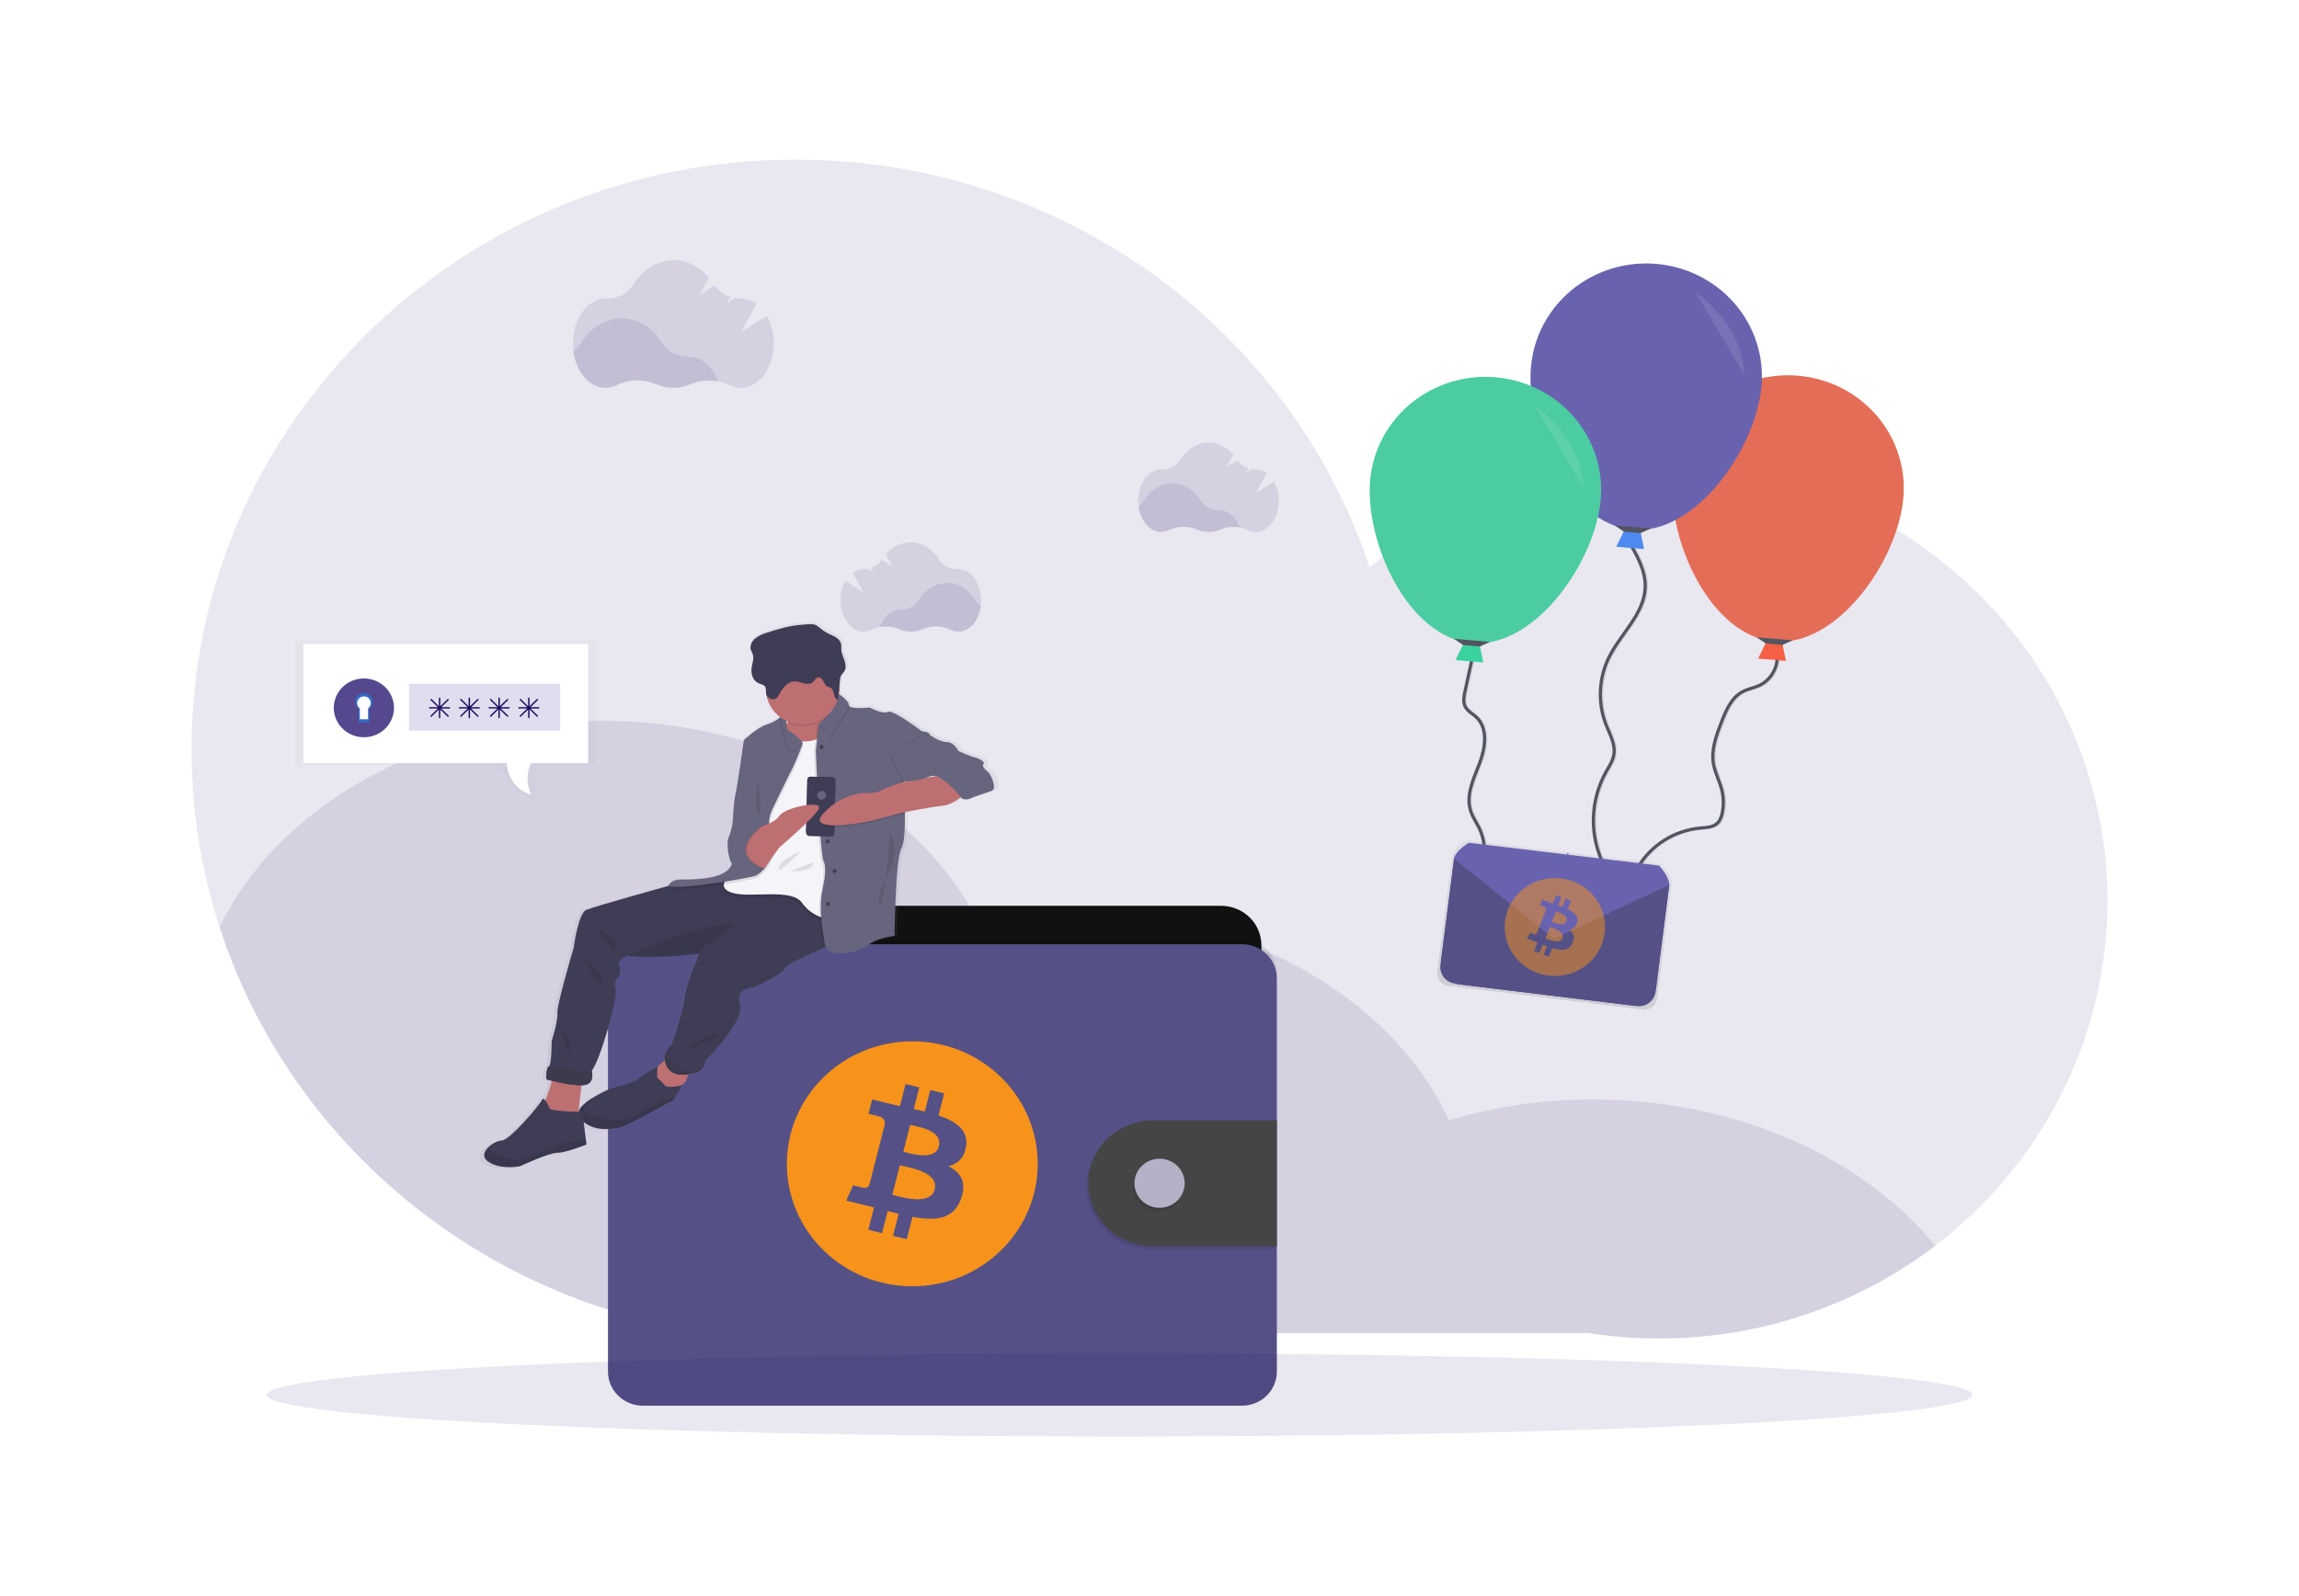 <svg width="1440" height="1000" viewBox="0 0 1440 1000" fill="none" xmlns="http://www.w3.org/2000/svg">
<rect width="1440" height="1000" fill="white"/>
<path opacity="0.1" d="M1320 564.552C1319.98 604.222 1311.14 643.415 1294.1 679.426C1277.06 715.437 1252.23 747.408 1221.31 773.134C1190.4 798.861 1154.13 817.729 1115.03 828.438C1075.92 839.146 1034.9 841.44 994.794 835.161H549.956C532.774 837.464 515.452 838.619 498.11 838.619C329.112 838.619 185.986 730.322 137.575 580.91C125.891 544.811 119.963 507.17 120 469.309C120 265.34 289.291 100 498.11 100C666.29 100 808.798 207.223 857.91 355.56C908.569 313.46 972.94 290.386 1039.46 290.486C1194.38 290.486 1320 413.187 1320 564.552Z" fill="#1E0E62"/>
<path opacity="0.1" d="M1212.21 780.481C1181.77 803.701 1146.74 820.54 1109.34 829.948C1071.93 839.357 1032.94 841.131 994.794 835.161H549.955C532.774 837.464 515.452 838.619 498.109 838.619C329.112 838.619 185.986 730.322 137.575 580.91C173.783 505.32 266.834 451.529 375.931 451.529C482.241 451.529 573.312 502.619 611.395 575.182C630.123 571.855 649.119 570.188 668.154 570.199C778.339 570.199 872.155 625.084 907.578 701.872C936.92 693.185 967.422 688.803 998.083 688.87C1087.95 688.87 1166.93 725.371 1212.21 780.481Z" fill="#1E0E62"/>
<path opacity="0.1" d="M449.772 238.875C443.857 237.779 437.741 238.43 432.207 240.747C428.885 242.185 425.289 242.924 421.654 242.916C418.02 242.907 414.428 242.15 411.113 240.696C407.19 239.017 402.941 238.189 398.659 238.271C394.377 238.352 390.163 239.34 386.31 241.166C384.11 242.307 381.658 242.908 379.167 242.916C369.112 242.916 360.743 233.023 359.005 219.969C361.012 218.533 362.719 216.734 364.032 214.67C369.929 205.391 379.062 199.437 389.316 199.437C399.57 199.437 408.588 205.32 414.454 214.506C416.214 217.277 418.676 219.558 421.603 221.128C424.529 222.698 427.821 223.504 431.16 223.468H431.422C439.413 223.468 446.347 229.729 449.772 238.875Z" fill="#1E0E62"/>
<path opacity="0.1" d="M480.356 197.903L464.1 207.979L473.967 190.445C471.168 188.269 467.708 187.063 464.132 187.018H463.87C462.741 187.037 461.612 186.959 460.497 186.782L455.009 190.189L457.376 185.995C453.47 184.663 450.096 182.156 447.74 178.834L437.874 184.972L444.106 173.913C438.334 167.151 430.563 162.997 422.016 162.997C411.762 162.997 402.629 168.962 396.732 178.24C394.988 181.026 392.517 183.309 389.572 184.855C386.628 186.401 383.315 187.155 379.974 187.038H379.419C368.096 187.038 358.921 199.58 358.921 215.038C358.921 230.496 368.075 243.028 379.439 243.028C381.929 243.02 384.38 242.423 386.583 241.289C390.434 239.458 394.647 238.467 398.93 238.384C403.212 238.301 407.462 239.128 411.385 240.808C414.7 242.263 418.292 243.019 421.927 243.028C425.561 243.037 429.157 242.298 432.48 240.859C436.373 239.211 440.584 238.4 444.827 238.479C449.07 238.559 453.246 239.527 457.072 241.32C459.251 242.433 461.672 243.019 464.132 243.028C475.454 243.028 484.629 230.496 484.629 215.028C484.699 209.06 483.229 203.17 480.356 197.903Z" fill="#1E0E62"/>
<path opacity="0.1" d="M776.559 330.414C772.418 329.652 768.138 330.108 764.263 331.724C761.94 332.738 759.423 333.263 756.879 333.263C754.334 333.263 751.817 332.738 749.494 331.724C746.748 330.549 743.773 329.97 740.775 330.026C737.777 330.083 734.827 330.774 732.129 332.051C730.589 332.849 728.875 333.27 727.133 333.279C720.094 333.279 714.239 326.353 713.024 317.207C714.43 316.205 715.625 314.948 716.543 313.504C720.67 307.008 727.017 302.844 734.234 302.844C741.45 302.844 747.735 306.936 751.861 313.391C753.096 315.328 754.819 316.922 756.866 318.02C758.913 319.119 761.215 319.684 763.55 319.662H763.739C769.29 319.632 774.14 324.02 776.559 330.414Z" fill="#1E0E62"/>
<path opacity="0.1" d="M797.947 301.739L786.572 308.788L793.474 296.512C791.521 294.981 789.098 294.135 786.593 294.108H786.415C785.626 294.125 784.837 294.071 784.058 293.944L780.193 296.327L781.848 293.391C779.117 292.458 776.757 290.708 775.103 288.389L768.18 292.675L772.537 284.931C768.505 280.205 763.11 277.299 757.077 277.299C749.903 277.299 743.461 281.463 739.377 287.959C738.152 289.897 736.425 291.486 734.371 292.563C732.317 293.641 730.008 294.17 727.677 294.097H727.331C719.413 294.097 712.982 302.875 712.982 313.698C712.982 324.522 719.413 333.299 727.331 333.299C729.075 333.296 730.79 332.874 732.328 332.072C735.026 330.794 737.976 330.103 740.974 330.047C743.972 329.99 746.947 330.569 749.693 331.744C752.03 332.763 754.56 333.293 757.119 333.299C759.645 333.296 762.143 332.777 764.451 331.775C767.176 330.622 770.123 330.055 773.092 330.112C776.061 330.168 778.983 330.847 781.66 332.102C783.185 332.883 784.881 333.294 786.604 333.299C794.532 333.299 800.953 324.522 800.953 313.698C800.991 309.529 799.958 305.417 797.947 301.739Z" fill="#1E0E62"/>
<path opacity="0.1" d="M550.972 392.818C555.113 392.056 559.392 392.512 563.268 394.128C565.589 395.143 568.104 395.668 570.647 395.668C573.19 395.668 575.705 395.143 578.026 394.128C580.767 392.954 583.735 392.374 586.727 392.427C589.72 392.48 592.665 393.165 595.36 394.435C596.9 395.231 598.614 395.653 600.356 395.662C607.395 395.662 613.26 388.737 614.475 379.591C613.067 378.591 611.871 377.334 610.956 375.887C606.829 369.391 600.429 365.228 593.255 365.228C586.08 365.228 579.764 369.32 575.638 375.775C574.401 377.711 572.676 379.304 570.627 380.401C568.578 381.497 566.274 382.06 563.938 382.036H563.76C558.188 382.036 553.328 386.425 550.972 392.818Z" fill="#1E0E62"/>
<path opacity="0.1" d="M529.521 364.143L540.895 371.192L533.983 358.916C535.937 357.386 538.36 356.54 540.864 356.512H541.052C541.841 356.529 542.631 356.475 543.409 356.348L547.263 358.731L545.609 355.795C548.343 354.863 550.707 353.113 552.364 350.793L559.267 355.069L554.909 347.376C558.952 342.65 564.388 339.744 570.379 339.744C577.554 339.744 583.996 343.908 588.08 350.404C589.304 352.343 591.031 353.932 593.085 355.01C595.14 356.087 597.449 356.616 599.78 356.542H600.157C608.086 356.542 614.506 365.32 614.506 376.143C614.506 386.967 608.086 395.744 600.157 395.744C598.414 395.738 596.699 395.317 595.161 394.517C592.463 393.239 589.513 392.548 586.515 392.492C583.517 392.435 580.542 393.014 577.795 394.189C575.462 395.208 572.935 395.738 570.379 395.744C567.853 395.743 565.355 395.224 563.048 394.22C560.321 393.067 557.372 392.5 554.402 392.556C551.431 392.613 548.507 393.292 545.829 394.547C544.303 395.329 542.607 395.74 540.885 395.744C532.967 395.744 526.536 386.967 526.536 376.143C526.484 371.962 527.51 367.835 529.521 364.143Z" fill="#1E0E62"/>
<path d="M1113.59 408.066C1115.44 416.497 1110.69 425.87 1102.72 429.544C1099.38 431.079 1095.64 431.684 1092.37 433.379C1085.3 437.063 1081.92 445.003 1079.08 452.326C1075.81 460.75 1072.49 469.662 1073.99 478.545C1074.98 484.206 1077.83 489.387 1079.23 494.968C1080.4 499.639 1080.52 504.503 1079.57 509.226C1079.07 511.733 1078.19 514.307 1076.25 516.019C1073.45 518.495 1069.31 518.552 1065.55 518.885C1057.59 519.668 1049.93 522.285 1043.2 526.519C1036.47 530.754 1030.86 536.488 1026.84 543.248" stroke="url(#paint0_linear)" stroke-width="2" stroke-miterlimit="10"/>
<path d="M1112.79 407.999C1114.65 416.43 1109.89 425.803 1101.92 429.476C1098.59 431.012 1094.84 431.616 1091.58 433.311C1084.5 436.996 1081.13 444.936 1078.29 452.258C1075.02 460.682 1071.69 469.595 1073.2 478.477C1074.19 484.138 1077.04 489.319 1078.44 494.9C1079.61 499.572 1079.72 504.436 1078.78 509.159C1078.28 511.665 1077.39 514.239 1075.46 515.951C1072.66 518.427 1068.52 518.484 1064.76 518.817C1056.8 519.6 1049.14 522.217 1042.41 526.452C1035.68 530.686 1030.07 536.421 1026.05 543.18" stroke="#535461" stroke-width="2" stroke-miterlimit="10"/>
<path d="M1020.28 338.285C1025.88 347.502 1031.67 357.463 1031.26 368.183C1030.63 384.681 1016.01 396.969 1008.59 411.816C1005.39 418.36 1003.56 425.469 1003.24 432.716C1002.91 439.963 1004.08 447.201 1006.68 453.996C1009.1 460.169 1012.73 466.397 1011.63 472.91C1010.96 476.886 1008.59 480.344 1006.61 483.884C1001.73 492.754 999.068 502.624 998.831 512.69C998.593 522.756 1000.79 532.735 1005.24 541.818" stroke="url(#paint1_linear)" stroke-width="2" stroke-miterlimit="10"/>
<path d="M1019.49 338.217C1025.09 347.434 1030.88 357.396 1030.47 368.116C1029.84 384.613 1015.22 396.901 1007.8 411.749C1004.59 418.292 1002.77 425.4 1002.44 432.647C1002.11 439.895 1003.28 447.132 1005.88 453.928C1008.31 460.1 1011.93 466.329 1010.83 472.841C1010.17 476.818 1007.79 480.276 1005.81 483.816C1000.94 492.685 998.271 502.556 998.033 512.622C997.795 522.687 999.989 532.667 1004.44 541.75" stroke="#535461" stroke-width="2" stroke-miterlimit="10"/>
<path d="M923.625 408.859L918.339 433.165C917.641 436.397 916.99 439.932 918.515 442.865C919.98 445.649 923.055 447.179 925.389 449.344C932.955 456.436 931.117 468.659 927.451 478.268C923.786 487.88 918.755 498.11 921.814 507.92C923.074 511.968 925.606 515.525 927.434 519.322C930.481 525.906 931.261 533.272 929.661 540.324" stroke="url(#paint2_linear)" stroke-width="2" stroke-miterlimit="10"/>
<path d="M922.885 408.796L917.601 433.103C916.901 436.334 916.249 439.869 917.774 442.803C919.239 445.586 922.318 447.116 924.649 449.281C932.217 456.374 930.376 468.596 926.711 478.205C923.048 487.818 918.015 498.048 921.074 507.857C922.337 511.906 924.866 515.462 926.694 519.259C929.74 525.843 930.521 533.209 928.921 540.261" stroke="#535461" stroke-width="2" stroke-miterlimit="10"/>
<path d="M1101.23 412.595L1118.62 414.082L1116.5 403.625L1106.06 402.733L1101.23 412.595Z" fill="#F55F44"/>
<path d="M1047.79 299.733C1044.3 338.677 1071.51 398.5 1111.39 401.907C1151.26 405.314 1188.7 350.987 1192.18 312.072C1193.86 293.369 1187.86 274.783 1175.5 260.402C1163.15 246.02 1145.45 237.022 1126.3 235.385C1107.16 233.749 1088.13 239.609 1073.4 251.677C1058.68 263.744 1049.46 281.031 1047.79 299.733Z" fill="#E46D58"/>
<path d="M1106.02 403.16L1116.46 404.052L1122.85 401.176L1100.23 399.243L1106.02 403.16Z" fill="#535461"/>
<path d="M1012.37 342.538L1029.76 344.025L1027.63 333.568L1017.19 332.676L1012.37 342.538Z" fill="#4D8AF0"/>
<path d="M958.928 229.668C955.44 268.613 982.653 328.436 1022.52 331.843C1062.4 335.25 1099.85 280.96 1103.33 242.008C1105.01 223.306 1099.01 204.72 1086.66 190.338C1074.3 175.957 1056.6 166.958 1037.46 165.322C1018.31 163.686 999.279 169.546 984.553 181.613C969.829 193.681 960.616 210.967 958.94 229.669L958.928 229.668Z" fill="#6963AF"/>
<path d="M1017.16 333.102L1027.59 333.994L1033.99 331.111L1011.37 329.178L1017.16 333.102Z" fill="#535461"/>
<path opacity="0.1" d="M1062.13 183.268C1062.13 183.268 1091.13 202.014 1092.56 234.658L1062.13 183.268Z" fill="white"/>
<path d="M911.661 413.575L929.066 415.062L926.929 404.612L916.497 403.72L911.661 413.575Z" fill="#3AD29F"/>
<path d="M858.222 300.712C854.734 339.656 881.948 399.479 921.821 402.886C961.692 406.293 999.131 351.966 1002.62 313.051C1004.29 294.348 998.292 275.762 985.937 261.381C973.583 246.999 955.883 238.001 936.737 236.365C917.589 234.728 898.558 240.588 883.835 252.656C869.111 264.723 859.898 282.01 858.222 300.712Z" fill="#4BCCA1"/>
<path d="M916.46 404.14L926.892 405.031L933.286 402.155L910.674 400.223L916.46 404.14Z" fill="#535461"/>
<path opacity="0.1" d="M961.432 254.313C961.432 254.313 990.431 273.059 991.868 305.702L961.432 254.313Z" fill="white"/>
<path d="M790.073 601.024V592.149C790.071 585.616 787.412 579.352 782.682 574.733C777.952 570.114 771.537 567.519 764.849 567.519H406.025C399.337 567.519 392.922 570.114 388.192 574.733C383.461 579.352 380.803 585.616 380.801 592.149V608.512L790.073 601.024Z" fill="#111111"/>
<path opacity="0.1" d="M799.759 609.734V856.249C799.759 859.048 799.194 861.82 798.097 864.407C797 866.993 795.392 869.343 793.365 871.323C791.337 873.302 788.931 874.872 786.282 875.943C783.634 877.013 780.795 877.564 777.929 877.563H402.638C396.852 877.561 391.303 875.315 387.212 871.318C383.121 867.321 380.823 861.9 380.823 856.249V584.882C391.577 588.784 391.577 588.784 402.638 588.455H777.929C783.711 588.455 789.257 590.696 793.349 594.685C797.442 598.674 799.747 604.087 799.759 609.734Z" fill="black"/>
<path d="M799.759 612.871V859.385C799.757 865.039 797.456 870.461 793.362 874.458C789.269 878.455 783.717 880.7 777.929 880.7H402.638C396.852 880.698 391.303 878.452 387.212 874.455C383.121 870.458 380.823 865.037 380.823 859.385V588.012C391.577 591.907 391.577 591.907 402.638 591.585H777.929C783.712 591.585 789.259 593.826 793.352 597.817C797.445 601.808 799.749 607.222 799.759 612.871Z" fill="#555187"/>
<path opacity="0.1" d="M798.69 704.01V782.844H720.413C709.804 782.705 699.678 778.491 692.226 771.114C684.775 763.737 680.597 753.79 680.597 743.427C680.597 733.064 684.775 723.118 692.226 715.741C699.678 708.364 709.804 704.149 720.413 704.01H798.69Z" fill="black"/>
<path d="M799.758 701.909V780.758H721.481C710.872 780.618 700.746 776.404 693.294 769.027C685.842 761.65 681.664 751.704 681.664 741.341C681.664 730.977 685.842 721.031 693.294 713.654C700.746 706.277 710.872 702.063 721.481 701.923L799.758 701.909Z" fill="#454545"/>
<path opacity="0.1" d="M725.235 758.8C733.925 758.8 740.971 751.919 740.971 743.431C740.971 734.942 733.925 728.061 725.235 728.061C716.544 728.061 709.499 734.942 709.499 743.431C709.499 751.919 716.544 758.8 725.235 758.8Z" fill="black"/>
<path d="M726.303 756.714C734.993 756.714 742.038 749.833 742.038 741.344C742.038 732.856 734.993 725.974 726.303 725.974C717.612 725.974 710.567 732.856 710.567 741.344C710.567 749.833 717.612 756.714 726.303 756.714Z" fill="#B3B1C6"/>
<path d="M649.981 729.156C649.981 771.531 614.811 805.882 571.427 805.882C528.043 805.882 492.872 771.531 492.872 729.156C492.872 686.781 528.043 652.43 571.427 652.43C614.811 652.43 649.981 686.781 649.981 729.156ZM605.13 718.225C606.689 708.013 598.722 702.527 587.851 698.865L591.365 685.025L582.704 682.938L579.265 696.404C577.001 695.852 574.673 695.362 572.355 694.819L575.816 681.259L567.198 679.173L563.664 692.994C561.784 692.576 559.946 692.16 558.164 691.731L546.278 688.832L543.981 697.823C543.981 697.823 550.39 699.252 550.239 699.347C553.732 700.201 554.361 702.475 554.255 704.238L550.23 719.998C550.534 720.073 550.833 720.166 551.126 720.281L550.219 720.061L544.58 742.132C544.329 742.911 543.772 743.56 543.03 743.936C542.29 744.31 541.424 744.383 540.629 744.134C540.715 744.259 534.36 742.611 534.36 742.611L530.088 752.249L541.301 754.983C543.436 755.494 545.434 756.025 547.442 756.525L543.875 770.513L552.482 772.6L556.018 758.758C558.302 759.362 560.591 759.943 562.883 760.499L559.36 774.279L567.977 776.365L571.544 762.398C586.239 765.111 597.302 764.014 601.948 751.039C605.697 740.609 601.767 734.56 594.023 730.627C599.651 729.355 603.902 725.746 605.033 718.267L605.13 718.225ZM585.438 745.199C582.778 755.629 564.752 749.997 558.912 748.588L563.642 730.054C569.461 731.482 588.203 734.298 585.417 745.199H585.438ZM588.108 718.079C585.672 727.592 570.679 722.752 565.81 721.574L570.081 704.77C574.94 705.949 590.617 708.159 588.043 718.079H588.108Z" fill="#F7931A"/>
<path d="M302.884 729.043C310.894 734.288 323.042 731.79 323.042 731.79C323.042 731.79 341.375 723.308 346.804 723.308C352.233 723.308 365.404 718.063 365.404 718.063L364.963 714.531L363.649 703.881C372.008 710.239 381.284 708.048 385.853 707.582C390.759 707.083 416.985 691.856 419.497 690.857C420.455 690.304 421.255 689.523 421.822 688.586C423.51 686.055 424.991 683.397 426.251 680.638C427.902 679.23 429.099 678.094 429.006 677.844C429.369 676.389 429.911 674.982 430.622 673.655C433.438 673.258 436.143 672.308 438.573 670.861C439.408 670.201 440.075 669.362 440.522 668.408C440.97 667.455 441.186 666.414 441.154 665.366C441.154 665.366 466.73 640.158 463.37 629.678C460.01 619.198 471.636 618.948 471.636 618.948C471.636 618.948 489.469 611.465 491.945 606.969C493.479 604.21 506.848 598.146 516.904 593.877L518.148 593.355C522.054 601.723 541.887 595.285 545.793 591.742C549.92 588.007 562.068 586.258 562.068 586.258C562.068 586.258 562.579 537.342 566.462 531.097C568.299 528.145 568.787 518.482 568.694 509.16C568.694 508.819 568.694 508.49 568.694 508.161C574.123 507.128 587.039 504.754 593.037 504.153C596.839 503.778 600.791 501.462 603.837 499.213L604.186 499.656C605.235 500.076 606.368 500.259 607.499 500.19C608.497 500.29 609.502 500.104 610.394 499.656C612.719 498.407 621.24 495.909 624.344 494.66C627.448 493.411 623.821 484.441 621.496 482.681C619.171 480.921 617.625 478.696 618.915 477.696C620.206 476.697 615.811 474.199 613.23 473.699C610.65 473.2 602.896 469.703 602.896 469.703C602.896 469.703 600.059 463.969 595.409 463.969C590.759 463.969 584.551 459.427 584.551 459.427C584.295 457.428 579.389 457.156 579.389 457.156C579.389 457.156 560.789 443.19 557.685 444.927C554.581 446.664 546.06 442.19 546.06 442.19C546.06 442.19 535.597 443.326 533.144 441.452C533.126 440.837 532.906 440.244 532.517 439.76C531.959 438.069 529.262 435.752 526.704 433.822C526.896 432.631 526.993 431.428 526.995 430.223C526.995 429.7 526.995 429.167 526.937 428.656C526.942 428.569 526.942 428.481 526.937 428.394C527.064 427.259 527.181 426.055 527.309 424.886C527.331 423.73 527.638 422.597 528.204 421.582C528.645 420.923 529.285 420.446 529.773 419.776C529.888 419.628 529.993 419.473 530.087 419.311L530.168 419.174C530.238 419.05 530.296 418.925 530.354 418.8C530.378 418.76 530.398 418.719 530.413 418.675C530.563 418.332 530.676 417.974 530.75 417.608C530.75 417.608 530.75 417.608 530.75 417.517C530.75 417.426 530.808 417.187 530.819 417.017V416.949C530.927 415.498 530.729 414.041 530.238 412.668C529.459 410.307 528.25 408.036 528.122 405.572C528.179 404.352 528.136 403.129 527.994 401.915C527.367 399.19 524.507 397.453 521.728 396.318C517.915 394.751 515.986 393.047 512.917 390.72C510.313 388.744 506.011 389.743 502.721 389.948C495.235 390.413 487.829 392.616 480.785 394.898C478.001 395.628 475.393 396.89 473.112 398.611C471.676 399.808 470.69 401.438 470.31 403.244C470.233 403.66 470.202 404.082 470.217 404.504C470.217 404.504 470.217 404.584 470.217 404.618C470.217 404.652 470.217 404.936 470.275 405.095C470.269 405.148 470.269 405.201 470.275 405.254C470.311 405.449 470.357 405.642 470.415 405.833C470.705 406.753 471.263 407.581 471.577 408.501C471.646 408.702 471.704 408.907 471.752 409.114V409.182L471.856 409.784C472.135 412.055 471.275 414.417 470.903 416.733C470.847 417.064 470.808 417.398 470.787 417.732C470.675 419.071 470.793 420.418 471.136 421.718C471.136 421.877 471.24 422.025 471.287 422.183L471.356 422.388C471.356 422.524 471.461 422.649 471.508 422.785C471.551 422.87 471.59 422.957 471.624 423.046C471.624 423.16 471.728 423.274 471.787 423.387C471.845 423.501 471.891 423.58 471.938 423.671C471.984 423.762 472.054 423.875 472.124 423.978L472.31 424.273L472.496 424.545L472.728 424.829C472.798 424.909 472.856 424.999 472.938 425.079L473.205 425.351L473.414 425.567L473.74 425.828L473.961 426.01L474.356 426.271L474.553 426.396C474.762 426.521 474.979 426.631 475.204 426.725C476.692 427.395 478.552 427.622 479.459 428.894C479.662 429.2 479.808 429.538 479.889 429.893V430.37C479.891 431.102 479.934 431.834 480.017 432.562C480.015 432.941 480.035 433.32 480.075 433.697C480.125 433.99 480.211 434.276 480.331 434.549C481.382 439.575 484.143 444.105 488.167 447.402C488.248 447.788 488.329 448.242 488.434 448.753C486.161 450.43 483.62 451.727 480.912 452.591C474.693 454.578 465.951 462.72 465.951 462.72C465.951 462.72 461.591 493.377 460.545 497.158C459.499 500.939 458.72 515.382 458.72 515.382C458.72 515.382 457.685 521.366 456.139 524.364C455.046 526.476 455.244 535.548 458.301 541.055C457.801 542.138 457.161 543.153 456.395 544.075C450.199 551.07 431.598 550.82 425.39 550.82C419.682 550.82 417.915 554.227 417.683 554.738C406.325 557.883 369.555 568.136 365.195 569.998C360.034 572.201 357.185 593.99 357.185 593.99C357.185 593.99 346.339 630.178 346.851 634.947C347.362 639.716 343.235 652.887 343.235 652.887C343.235 652.887 343.235 667.818 341.48 668.84H341.422C339.62 669.59 339.876 676.788 339.876 676.788C339.876 676.788 341.201 677.175 343.282 677.686C342.735 681.342 340.701 686.463 339.097 690.096C338.295 689.097 337.504 688.677 337.039 689.846C335.749 693.014 316.369 715.474 311.464 715.474C309.138 715.474 305.267 717.347 302.721 719.879C299.873 722.741 298.699 726.306 302.884 729.043ZM391.759 598.975C413.719 600.974 437.237 597.454 437.237 597.454C437.237 597.454 435.423 603.71 433.877 606.208C432.331 608.706 427.925 622.933 427.925 625.931C427.925 628.929 420.95 654.624 418.892 655.873C417.868 656.722 417.09 657.818 416.637 659.053C416.096 660.293 415.641 661.568 415.277 662.868C415.297 663.484 415.355 664.098 415.451 664.707C413.905 666.092 412.277 667.546 410.801 668.829C410.801 668.829 401.582 673.916 398.525 676.641C395.467 679.366 380.959 682.75 380.959 682.75C377.359 684.25 373.864 685.979 370.496 687.927C366.021 690.573 361.533 693.923 360.359 697.227C360.871 691.652 361.696 684.941 362.242 680.66C362.533 680.66 362.8 680.66 363.068 680.66C370.31 680.229 369.229 673.473 368.88 671.804C368.857 671.677 368.826 671.552 368.787 671.429C373.961 665.933 385.586 625.011 384.028 620.515C382.47 616.018 385.33 612.033 385.935 612.033C386.539 612.033 387.388 607.037 386.097 604.289C384.807 601.541 391.759 598.975 391.759 598.975ZM569.345 488.835L567.974 489.164C567.974 488.983 567.974 488.881 567.974 488.881C567.974 488.881 568.473 488.96 569.345 488.915V488.835ZM494.281 451.183C494.072 451.433 493.863 451.671 493.642 451.91L493.375 452.182V450.797L494.281 451.183ZM468.404 499.599L468.497 501.007C468.497 501.007 468.357 501.859 468.09 503.278L468.404 499.599ZM587.132 485.656L582.621 486.405C583.261 486.178 583.888 485.917 584.505 485.633C584.955 485.428 585.439 485.301 585.934 485.258C586.508 485.314 587.073 485.432 587.62 485.61C587.453 485.635 587.289 485.677 587.132 485.735V485.656Z" fill="url(#paint3_linear)"/>
<path d="M434.656 665.968C434.656 665.968 429.471 676.459 429.727 677.197C429.982 677.935 418.566 686.86 418.566 686.86L406.139 678.185L407.406 672.247C407.406 672.247 421.357 659.972 422.368 658.553C423.379 657.134 434.656 665.968 434.656 665.968Z" fill="#BE6F72"/>
<path d="M363.788 701.428C372.414 709.603 382.563 707.105 387.376 706.628C392.189 706.151 417.927 691.027 420.403 690.028C421.337 689.466 422.112 688.686 422.658 687.757C424.321 685.254 425.778 682.627 427.018 679.899C426.843 679.899 418.415 682.295 416.288 679.899C416.288 679.899 412.73 675.641 411.975 675.641C411.219 675.641 411.916 668.182 411.916 668.182C411.916 668.182 402.849 673.166 399.803 675.891C396.757 678.616 382.563 681.955 382.563 681.955C379.048 683.448 375.639 685.166 372.356 687.098C365.625 691.129 358.894 696.784 363.788 701.428Z" fill="#3F3D56"/>
<path opacity="0.1" d="M363.788 701.428C372.414 709.603 382.563 707.105 387.376 706.628C392.189 706.151 417.927 691.027 420.403 690.028C421.337 689.466 422.112 688.686 422.658 687.757C419.659 686.008 400.059 698.18 394.572 700.406C389.085 702.631 375.204 701.405 367.345 698.135C363.416 696.534 367.345 691.595 372.356 687.053C365.625 691.129 358.894 696.784 363.788 701.428Z" fill="black"/>
<path d="M364.811 675.664C364.811 675.664 361.196 702.166 362.114 705.641C363.033 709.115 339.445 693.752 339.445 693.752C339.445 693.752 347.699 677.14 345.258 673.314C342.816 669.487 364.811 675.664 364.811 675.664Z" fill="#BE6F72"/>
<path d="M342.236 676.186C342.236 676.186 356.942 680.399 365.056 679.899C372.171 679.468 371.101 672.769 370.729 671.111C370.706 670.984 370.675 670.859 370.636 670.736C375.716 665.286 387.121 624.67 385.598 620.208C384.075 615.746 386.865 611.794 387.469 611.794C388.074 611.794 388.899 606.832 387.632 604.107C386.365 601.382 393.212 598.907 393.212 598.907C414.765 600.894 437.841 597.397 437.841 597.397C437.841 597.397 436.063 603.619 434.54 606.094C433.017 608.569 428.727 622.683 428.727 625.658C428.727 628.633 421.88 654.147 419.857 655.385C418.852 656.227 418.091 657.311 417.648 658.53C417.116 659.759 416.669 661.023 416.311 662.311C417.067 678.911 436.342 672.473 439.132 670.259C439.529 669.937 439.892 669.576 440.213 669.18C441.195 667.929 441.708 666.386 441.666 664.809C441.666 664.809 466.765 639.829 463.475 629.394C460.185 618.959 471.612 618.743 471.612 618.743C471.612 618.743 489.108 611.317 491.538 606.855C493.038 604.118 506.163 598.101 516.044 593.865C522.229 591.22 527.146 589.323 527.146 589.323L523.031 574.914L519.787 563.56L513.684 561.289L494.177 554.113L459.15 549.412L455.942 549.821L421.903 554.113C421.903 554.113 372.159 567.931 367.137 570.123C362.115 572.314 359.278 593.967 359.278 593.967C359.278 593.967 348.63 629.882 349.129 634.606C349.629 639.329 345.537 652.342 345.537 652.342C345.537 652.342 345.537 667.103 343.817 668.159H343.759C341.992 668.976 342.236 676.186 342.236 676.186Z" fill="#3F3D56"/>
<path opacity="0.1" d="M393.212 598.884C414.765 600.871 437.841 597.374 437.841 597.374C439.364 592.696 460.673 579.82 460.673 579.82C443.188 575.607 393.212 598.884 393.212 598.884Z" fill="black"/>
<path d="M416.288 662.289C417.043 678.889 436.318 672.451 439.108 670.237C439.506 669.915 439.868 669.553 440.189 669.158C433.447 671.588 421.508 673.45 417.625 658.53C417.093 659.752 416.647 661.008 416.288 662.289Z" fill="#444053"/>
<path d="M342.236 676.187C342.236 676.187 356.942 680.399 365.056 679.9C372.171 679.468 371.101 672.769 370.729 671.111C363.289 670.884 350.466 670.191 343.817 668.227H343.759C341.992 668.976 342.236 676.187 342.236 676.187Z" fill="#444053"/>
<path opacity="0.1" d="M416.288 662.289C417.043 678.889 436.318 672.451 439.108 670.237C439.506 669.915 439.868 669.553 440.189 669.158C433.447 671.588 421.508 673.45 417.625 658.53C417.093 659.752 416.647 661.008 416.288 662.289Z" fill="black"/>
<path opacity="0.1" d="M342.236 676.187C342.236 676.187 356.942 680.399 365.056 679.9C372.171 679.468 371.101 672.769 370.729 671.111C363.289 670.884 350.466 670.191 343.817 668.227H343.759C341.992 668.976 342.236 676.187 342.236 676.187Z" fill="black"/>
<path d="M305.976 727.93C313.835 733.13 325.739 730.655 325.739 730.655C325.739 730.655 343.735 722.23 349.059 722.23C354.383 722.23 367.345 717.063 367.345 717.063L366.904 713.555L364.811 696.75C364.811 696.75 345.048 696.262 344.269 694.479C344.269 694.479 340.712 685.952 339.445 689.097C338.178 692.242 319.159 714.543 314.346 714.543C312.021 714.543 308.255 716.393 305.755 718.903C303.023 721.673 301.861 725.205 305.976 727.93Z" fill="#3F3D56"/>
<path opacity="0.1" d="M374.193 581.546C374.193 581.546 390.677 591.765 386.109 593.934C381.54 596.103 374.193 581.546 374.193 581.546Z" fill="black"/>
<path opacity="0.1" d="M367.346 601.121C367.346 601.121 381.54 614.281 376.216 614.633C370.891 614.985 367.346 601.121 367.346 601.121Z" fill="black"/>
<path opacity="0.1" d="M352.128 642.974C352.128 642.974 359.336 656.214 356.616 658.507C353.895 660.801 352.128 642.974 352.128 642.974Z" fill="black"/>
<path opacity="0.1" d="M431.494 656.35C428.959 658.825 455.593 648.175 449.501 647.675C443.409 647.176 431.494 656.35 431.494 656.35Z" fill="black"/>
<path d="M484.748 470.588L485.597 470.463C488.747 469.998 500.187 468.249 510.44 466.069C512.939 465.535 515.357 464.99 517.578 464.411C525.436 462.401 530.703 460.233 527.355 458.461C522.902 456.1 520.554 451.819 519.322 448.129C519.205 447.765 519.089 447.413 518.996 447.073C518.446 445.221 518.099 443.318 517.961 441.395C517.961 441.395 489.317 431.483 494.897 441.395C497.629 446.244 495.792 450.218 493.2 453C491.43 454.855 489.341 456.392 487.027 457.542L484.748 470.588Z" fill="#BE6F72"/>
<path opacity="0.1" d="M515.427 462.913C515.427 462.913 505.186 470.1 494.711 464.15C484.237 458.201 470.601 516.666 470.601 516.666L456.395 550.843C456.395 550.843 447.199 558.269 458.638 561.494C470.078 564.718 495.49 558.269 501.931 567.682C508.371 577.095 520.589 578.537 521.752 578.537C522.914 578.537 527.832 543.111 527.832 543.111L529.087 491.844L515.427 462.913Z" fill="black"/>
<path d="M459.103 559.506C470.554 562.731 495.944 556.293 502.395 565.695C505.11 569.521 508.896 572.501 513.3 574.279C516.152 575.511 519.192 576.278 522.298 576.55C522.461 576.55 522.705 575.903 522.984 574.778C524.762 567.614 528.378 541.135 528.378 541.135L529.633 489.971L517.578 464.468L515.939 460.937C514.319 461.984 512.564 462.816 510.719 463.412C508.199 464.326 505.504 464.688 502.825 464.474C500.145 464.26 497.546 463.475 495.211 462.175C492.142 460.426 488.794 464.23 485.597 470.463C477.89 485.497 471.054 514.678 471.054 514.678L456.86 548.856C456.521 549.141 456.199 549.444 455.895 549.764C453.872 551.831 450.094 556.963 459.103 559.506Z" fill="#F3F5F9"/>
<path opacity="0.1" d="M513.614 561.232C513.051 565.559 512.938 569.93 513.277 574.279C513.67 580.458 514.446 586.609 515.602 592.696C515.673 593.083 515.778 593.463 515.916 593.832C522.1 591.186 527.018 589.29 527.018 589.29L522.903 574.881C524.681 567.716 528.297 541.237 528.297 541.237L529.634 489.971L517.578 464.468C525.437 462.458 530.703 460.29 527.355 458.518C522.472 455.93 520.124 451.024 518.996 447.164C516.922 449.968 514.501 452.512 511.789 454.737L511.626 454.862L510.719 463.503L510.44 466.16L509.847 471.678C509.847 471.678 512.637 536.809 514.672 540.533C516.706 544.257 515.683 551.422 513.905 559.836C513.812 560.233 513.719 560.722 513.614 561.232Z" fill="black"/>
<path d="M514.928 558.768C513.149 567.182 514.672 581.058 516.695 591.697C518.718 602.336 540.282 595.41 544.34 591.697C548.397 587.984 560.313 586.247 560.313 586.247C560.313 586.247 560.824 537.706 564.626 531.506C566.428 528.577 566.869 519.016 566.823 509.728C566.823 501.416 566.369 493.366 566.207 490.629C566.207 489.993 566.207 489.653 566.207 489.653C566.207 489.653 582.691 462.402 582.482 460.426C582.273 458.45 577.413 458.155 577.413 458.155C577.413 458.155 559.15 444.28 556.104 446.017C553.059 447.754 544.7 443.292 544.7 443.292C544.7 443.292 534.098 444.427 531.912 442.474C531.781 442.359 531.679 442.217 531.612 442.058C531.546 441.898 531.517 441.726 531.529 441.555C531.773 438.387 520.717 431.619 520.38 431.404C529.68 439.602 514.568 452.217 512.917 453.591L512.754 453.727L510.987 470.532C510.987 470.532 513.777 535.673 515.8 539.386C517.823 543.099 516.695 550.343 514.928 558.768Z" fill="#67647E"/>
<path d="M515.904 489.244C516.604 489.244 517.171 488.69 517.171 488.006C517.171 487.323 516.604 486.769 515.904 486.769C515.205 486.769 514.637 487.323 514.637 488.006C514.637 488.69 515.205 489.244 515.904 489.244Z" fill="#444053"/>
<path opacity="0.1" d="M513.312 454.646L521.007 461.925L532.307 443.519C532.175 443.406 532.072 443.266 532.003 443.109C531.935 442.951 531.903 442.781 531.912 442.61C532.168 439.431 521.112 432.664 520.763 432.459C530.087 440.646 515.02 453.261 513.312 454.646Z" fill="black"/>
<path opacity="0.1" d="M518.438 528.872C519.138 528.872 519.705 528.317 519.705 527.634C519.705 526.95 519.138 526.396 518.438 526.396C517.738 526.396 517.171 526.95 517.171 527.634C517.171 528.317 517.738 528.872 518.438 528.872Z" fill="black"/>
<path d="M518.438 528.372C519.138 528.372 519.705 527.818 519.705 527.134C519.705 526.451 519.138 525.897 518.438 525.897C517.738 525.897 517.171 526.451 517.171 527.134C517.171 527.818 517.738 528.372 518.438 528.372Z" fill="#444053"/>
<path d="M512.8 453.636L520.508 460.925L531.796 442.519C531.665 442.405 531.562 442.262 531.496 442.103C531.429 441.943 531.401 441.771 531.412 441.6C531.656 438.432 520.601 431.664 520.264 431.449C529.575 439.658 514.509 452.273 512.8 453.636Z" fill="#67647E"/>
<path d="M506.794 523.012L520.485 523.318C521.576 523.342 522.481 522.498 522.506 521.432L523.268 488.875C523.293 487.81 522.429 486.926 521.338 486.902L507.647 486.596C506.555 486.571 505.651 487.416 505.626 488.481L504.863 521.038C504.838 522.104 505.703 522.988 506.794 523.012Z" fill="#3F3D56"/>
<path opacity="0.1" d="M506.794 523.012L520.485 523.318C521.576 523.342 522.481 522.498 522.506 521.432L523.268 488.875C523.293 487.81 522.429 486.926 521.338 486.902L507.647 486.596C506.555 486.571 505.651 487.416 505.626 488.481L504.863 521.038C504.838 522.104 505.703 522.988 506.794 523.012Z" fill="black"/>
<path d="M506.894 523.816L520.585 524.122C521.676 524.146 522.581 523.302 522.606 522.236L523.368 489.68C523.393 488.614 522.529 487.73 521.438 487.706L507.747 487.4C506.656 487.376 505.751 488.22 505.726 489.286L504.964 521.842C504.939 522.908 505.803 523.792 506.894 523.816Z" fill="#3F3D56"/>
<path d="M514.614 500.951C516.148 500.951 517.392 499.736 517.392 498.237C517.392 496.738 516.148 495.523 514.614 495.523C513.079 495.523 511.835 496.738 511.835 498.237C511.835 499.736 513.079 500.951 514.614 500.951Z" fill="#67647E"/>
<path opacity="0.1" d="M419.078 556.531C425.414 559.257 466.997 552.08 473.089 550.343C479.18 548.606 488.05 535.23 483.737 525.579C479.425 515.927 485.26 506.503 485.26 506.503C485.26 506.503 494.386 487.438 496.409 483.714C498.973 478.384 501.258 472.931 503.256 467.375C503.281 467.171 503.262 466.965 503.2 466.769C503.138 466.574 503.034 466.393 502.896 466.239C501.257 463.787 494.898 459.427 494.898 459.427C493.107 460.062 492.875 455.055 492.945 451.365C492.945 449.31 493.119 447.663 493.119 447.663C493.119 447.663 492.27 448.503 490.899 449.639C490.399 450.048 489.829 450.513 489.19 450.979C486.803 452.846 484.1 454.291 481.203 455.248C475.112 456.997 466.497 465.127 466.497 465.127L469.032 503.153C469.032 503.153 463.219 538.932 457.104 545.858C450.989 552.784 432.761 552.546 426.681 552.546C420.601 552.546 419.078 556.531 419.078 556.531Z" fill="black"/>
<path d="M418.567 555.044C424.903 557.769 466.497 550.593 472.577 548.856C478.657 547.119 487.539 533.754 483.226 524.091C478.913 514.429 484.749 505.016 484.749 505.016C484.749 505.016 493.875 485.951 495.909 482.238C497.944 478.525 502.164 467.704 502.756 465.887C502.779 465.684 502.758 465.479 502.696 465.283C502.634 465.088 502.532 464.907 502.396 464.752C500.745 462.299 494.386 457.939 494.386 457.939C492.596 458.575 492.375 453.568 492.445 449.889C492.445 447.822 492.608 446.176 492.608 446.176C492.608 446.176 491.771 447.016 490.399 448.151C489.887 448.572 489.318 449.026 488.69 449.491C486.299 451.358 483.592 452.803 480.692 453.761C474.612 455.521 465.986 463.639 465.986 463.639L468.52 501.677C468.52 501.677 462.708 537.444 456.604 544.382C450.501 551.32 432.261 551.059 426.17 551.059C420.078 551.059 418.567 555.044 418.567 555.044Z" fill="#67647E"/>
<path opacity="0.1" d="M487.539 447.198C487.539 447.198 487.771 448.503 488.178 450.502C489.538 457.314 492.828 472.155 495.153 471.587C496.839 471.167 499.687 468.26 501.896 465.74C500.245 463.287 493.886 458.927 493.886 458.927C492.096 459.563 491.875 454.555 491.945 450.876L489.899 449.151L487.539 447.198Z" fill="black"/>
<path d="M488.038 446.199C488.038 446.199 488.271 447.504 488.678 449.514C490.038 456.327 493.328 471.167 495.653 470.588C497.339 470.18 500.187 467.273 502.396 464.752C500.745 462.299 494.386 457.939 494.386 457.939C492.596 458.575 492.375 453.568 492.444 449.889L490.363 448.174L488.038 446.199Z" fill="#67647E"/>
<path d="M471.822 519.141C471.822 519.141 484.493 516.665 488.097 511.192C491.701 505.719 515.788 501.03 512.847 506.73C509.906 512.43 488.039 531.086 488.039 531.086L478.588 544.302L465.951 541.18L460.638 531.086L471.822 519.141Z" fill="#BE6F72"/>
<path opacity="0.1" d="M501.814 533.266C501.814 533.266 489.538 537.728 487.69 543.667C485.841 549.605 501.814 533.266 501.814 533.266Z" fill="black"/>
<path opacity="0.1" d="M509.348 540.192C509.348 540.192 510.51 546.38 495.072 545.869L509.348 540.192Z" fill="black"/>
<path opacity="0.1" d="M575.785 460.937L581.366 460.437C581.366 460.437 587.446 464.899 592.014 464.899C596.583 464.899 599.361 470.577 599.361 470.577C599.361 470.577 606.976 474.051 609.51 474.54C612.044 475.028 616.357 477.515 615.09 478.502C613.823 479.49 615.334 481.727 617.624 483.464C619.915 485.202 623.437 494.115 620.415 495.353C617.392 496.59 608.999 499.066 606.72 500.303C605.921 500.647 605.058 500.824 604.186 500.824C603.313 500.824 602.45 500.647 601.651 500.303C601.651 500.303 588.213 483.215 581.366 486.428C574.518 489.641 565.09 489.653 565.09 489.653L557.79 474.551L575.785 460.937Z" fill="black"/>
<path d="M459.104 542.429C459.602 543.269 460.283 543.992 461.098 544.547C461.914 545.102 462.844 545.476 463.823 545.642C468.79 546.208 473.823 545.751 478.599 544.302C478.599 544.302 453.024 536.354 477.646 517.051H471.054L468.857 516.234L469.868 511.101L471.31 464.843L465.951 463.662C465.951 463.662 461.661 494.126 460.638 497.839C459.615 501.552 458.848 515.916 458.848 515.916C458.848 515.916 457.836 521.866 456.313 524.829C455.197 527.066 455.488 537.138 459.104 542.429Z" fill="#67647E"/>
<path opacity="0.1" d="M460.138 542.429C460.639 543.269 461.322 543.992 462.139 544.548C462.957 545.103 463.889 545.476 464.869 545.642C469.833 546.207 474.862 545.751 479.633 544.303C479.633 544.303 454.058 536.354 478.692 517.051H472.089L469.891 516.234C466.264 522.536 460.58 533.652 460.138 542.429Z" fill="black"/>
<path d="M459.104 542.429C459.602 543.269 460.283 543.992 461.098 544.547C461.914 545.102 462.844 545.476 463.823 545.642C468.79 546.208 473.823 545.751 478.599 544.303C478.599 544.303 453.024 536.354 477.646 517.051H471.054L468.857 516.234C465.253 522.536 459.569 533.652 459.104 542.429Z" fill="#67647E"/>
<path opacity="0.1" d="M493.2 452.977C497.536 454.894 502.371 455.457 507.047 454.59C511.722 453.722 516.009 451.465 519.322 448.129C519.206 447.765 519.09 447.413 518.997 447.073C518.446 445.221 518.1 443.318 517.962 441.395C517.962 441.395 489.318 431.483 494.898 441.395C497.63 446.221 495.793 450.229 493.2 452.977Z" fill="black"/>
<path d="M479.68 431.46V431.676C479.68 432.414 479.68 433.129 479.808 433.845C479.878 434.527 479.983 435.205 480.122 435.877C481.115 440.735 483.719 445.138 487.531 448.405C491.342 451.672 496.15 453.622 501.21 453.953C506.27 454.284 511.301 452.977 515.525 450.235C519.749 447.494 522.93 443.469 524.577 438.784C524.728 438.352 524.879 437.91 524.995 437.467C525.552 435.511 525.834 433.49 525.832 431.46C525.832 430.938 525.832 430.416 525.774 429.905C525.351 424.084 522.632 418.65 518.191 414.747C513.749 410.844 507.931 408.776 501.96 408.977C495.988 409.179 490.33 411.634 486.175 415.828C482.02 420.021 479.692 425.625 479.68 431.46Z" fill="#BE6F72"/>
<path opacity="0.1" d="M479.68 431.676C479.806 432.392 479.849 433.119 479.808 433.845C479.806 434.224 479.825 434.603 479.866 434.98C479.912 435.274 479.998 435.56 480.122 435.832C481.052 437.966 484.098 439.352 486.098 437.978C486.87 437.368 487.487 436.59 487.899 435.707C490.038 431.835 493.003 427.384 497.665 427.304C499.652 427.304 501.524 428.088 503.477 428.576C505.43 429.064 507.686 429.11 509.127 427.827C510.22 426.85 510.743 425.17 512.231 424.818C513.719 424.466 515.067 425.806 515.718 427.089C516.37 428.372 516.939 429.916 518.311 430.586C518.927 430.881 519.636 430.961 520.241 431.278C522.996 432.755 521.729 437.921 524.589 438.761C524.68 438.789 524.773 438.812 524.868 438.829L525.007 437.444C525.263 434.923 525.53 432.414 525.786 429.882C525.362 424.061 522.644 418.627 518.202 414.724C513.761 410.821 507.942 408.753 501.971 408.954C496 409.156 490.342 411.612 486.187 415.805C482.031 419.998 479.703 425.602 479.692 431.437L479.68 431.676Z" fill="black"/>
<path d="M520.671 397.817C523.38 398.952 526.205 400.667 526.809 403.369C526.957 404.575 526.999 405.79 526.937 407.003C527.065 409.444 528.263 411.704 529.018 414.043C529.774 416.382 530.053 419.107 528.53 421.094C528.053 421.718 527.426 422.229 526.995 422.888C526.439 423.898 526.136 425.023 526.112 426.169L524.856 438.353C521.636 437.774 523.066 432.324 520.206 430.802C519.613 430.484 518.904 430.405 518.288 430.109C516.916 429.439 516.382 427.907 515.696 426.612C515.01 425.318 513.685 423.989 512.208 424.341C510.732 424.693 510.209 426.362 509.116 427.35C507.674 428.622 505.384 428.565 503.466 428.088C501.548 427.611 499.676 426.794 497.653 426.817C493.003 426.896 490.016 431.358 487.888 435.219C487.479 436.104 486.862 436.882 486.086 437.49C483.831 439.045 480.274 437.092 479.855 434.492C479.646 433.039 480.099 431.415 479.251 430.189C478.402 428.963 476.53 428.69 475.077 428.031C471.369 426.362 470.218 421.843 470.834 418.051C471.276 415.326 472.392 412.51 471.485 409.887C471.171 408.978 470.625 408.15 470.323 407.241C469.509 404.686 470.834 401.87 472.927 400.065C475.161 398.357 477.722 397.102 480.46 396.375C487.377 394.104 494.631 391.924 501.99 391.458C505.21 391.254 509.441 390.266 511.999 392.23C515.033 394.592 516.916 396.261 520.671 397.817Z" fill="#3F3D56"/>
<path opacity="0.1" d="M514.637 469.668C515.337 469.668 515.904 469.114 515.904 468.431C515.904 467.747 515.337 467.193 514.637 467.193C513.937 467.193 513.37 467.747 513.37 468.431C513.37 469.114 513.937 469.668 514.637 469.668Z" fill="black"/>
<path d="M514.637 469.18C515.337 469.18 515.904 468.626 515.904 467.943C515.904 467.259 515.337 466.705 514.637 466.705C513.937 466.705 513.37 467.259 513.37 467.943C513.37 468.626 513.937 469.18 514.637 469.18Z" fill="#444053"/>
<path opacity="0.1" d="M522.752 547.436C523.452 547.436 524.019 546.882 524.019 546.199C524.019 545.515 523.452 544.961 522.752 544.961C522.052 544.961 521.485 545.515 521.485 546.199C521.485 546.882 522.052 547.436 522.752 547.436Z" fill="black"/>
<path d="M522.752 546.948C523.452 546.948 524.019 546.394 524.019 545.71C524.019 545.027 523.452 544.473 522.752 544.473C522.052 544.473 521.485 545.027 521.485 545.71C521.485 546.394 522.052 546.948 522.752 546.948Z" fill="#444053"/>
<path opacity="0.1" d="M518.438 568C519.138 568 519.705 567.446 519.705 566.762C519.705 566.079 519.138 565.525 518.438 565.525C517.738 565.525 517.171 566.079 517.171 566.762C517.171 567.446 517.738 568 518.438 568Z" fill="black"/>
<path d="M518.438 567.5C519.138 567.5 519.705 566.946 519.705 566.263C519.705 565.579 519.138 565.025 518.438 565.025C517.738 565.025 517.171 565.579 517.171 566.263C517.171 566.946 517.738 567.5 518.438 567.5Z" fill="#444053"/>
<path opacity="0.1" d="M474.856 488.006C474.856 488.006 472.066 506.503 474.856 509.727C477.646 512.952 474.856 488.006 474.856 488.006Z" fill="black"/>
<path opacity="0.1" d="M557.79 522.354C557.79 522.354 563.115 533.561 557.79 544.303C552.466 555.044 549.164 559.416 550.943 566.274C552.722 573.132 557.79 522.354 557.79 522.354Z" fill="black"/>
<path opacity="0.1" d="M305.977 727.93C313.835 733.13 325.739 730.655 325.739 730.655C325.739 730.655 343.735 722.229 349.06 722.229C354.384 722.229 367.346 717.063 367.346 717.063L366.904 713.555C361.65 714.542 349.711 716.904 348.304 718.096C346.525 719.584 324.716 726.771 324.716 726.771C324.716 726.771 309.871 724.955 305.732 718.993C303.024 721.673 301.861 725.204 305.977 727.93Z" fill="black"/>
<g opacity="0.1">
<path opacity="0.1" d="M526.936 405.015C526.936 404.754 526.936 404.482 526.936 404.209C526.936 404.516 526.936 404.834 526.936 405.14C526.941 405.099 526.941 405.057 526.936 405.015Z" fill="black"/>
<path opacity="0.1" d="M475.087 426.09C476.54 426.737 478.377 426.975 479.261 428.236C480.144 429.496 479.656 431.086 479.865 432.539C480.261 435.139 483.841 437.081 486.096 435.548C486.871 434.939 487.488 434.161 487.898 433.277C490.026 429.416 493.002 424.965 497.663 424.886C499.651 424.886 501.523 425.669 503.476 426.146C505.429 426.623 507.684 426.691 509.126 425.408C510.219 424.432 510.742 422.751 512.218 422.399C513.695 422.047 515.066 423.376 515.706 424.67C516.345 425.965 516.926 427.486 518.298 428.156C518.914 428.451 519.623 428.542 520.216 428.86C523.064 430.382 521.635 435.82 524.866 436.411L526.122 424.216C526.148 423.069 526.45 421.945 527.005 420.935C527.436 420.287 528.063 419.799 528.54 419.152C529.114 418.381 529.47 417.477 529.575 416.529C529.853 418.135 529.482 419.784 528.54 421.128C528.063 421.752 527.436 422.263 527.005 422.922C526.449 423.932 526.146 425.056 526.122 426.203L524.866 438.387C521.646 437.808 523.076 432.357 520.216 430.836C519.623 430.518 518.914 430.438 518.298 430.143C516.926 429.473 516.392 427.94 515.706 426.646C515.02 425.351 513.695 424.023 512.218 424.375C510.742 424.727 510.219 426.396 509.126 427.384C507.684 428.656 505.394 428.599 503.476 428.122C501.558 427.645 499.686 426.828 497.663 426.85C493.013 426.93 490.026 431.392 487.898 435.253C487.489 436.138 486.872 436.916 486.096 437.524C483.841 439.079 480.284 437.126 479.865 434.526C479.656 433.073 480.109 431.449 479.261 430.223C478.412 428.996 476.54 428.724 475.087 428.065C471.693 426.544 470.437 422.626 470.728 419.072C470.984 422.013 472.321 424.841 475.087 426.09Z" fill="black"/>
<path opacity="0.1" d="M470.344 405.288C470.635 406.196 471.181 407.025 471.507 407.933C471.834 408.988 471.933 410.098 471.798 411.192C471.741 410.761 471.644 410.335 471.507 409.921C471.193 409.012 470.647 408.183 470.344 407.275C470.086 406.436 470.034 405.549 470.193 404.686C470.24 404.89 470.286 405.083 470.344 405.288Z" fill="black"/>
</g>
<path opacity="0.1" d="M544.851 515.416C550.664 514.167 564.37 510.216 564.37 510.216L566.823 509.739C566.823 501.427 566.369 493.377 566.207 490.641C566.207 490.641 554.581 494.353 551.756 496.318C548.932 498.282 540.34 497.805 540.34 497.805C540.34 497.805 526.902 498.543 515.742 510.681C504.581 522.82 539.015 516.665 544.851 515.416Z" fill="black"/>
<path d="M601.838 493.309C602.36 493.54 602.814 493.897 603.157 494.346C603.5 494.795 603.719 495.322 603.796 495.878C603.873 496.433 603.804 496.998 603.596 497.52C603.387 498.042 603.046 498.503 602.605 498.861C599.513 501.359 595.002 504.346 590.701 504.777C583.517 505.481 566.288 508.865 564.509 509.205C564.418 509.218 564.328 509.241 564.242 509.274C562.812 509.682 550.292 513.248 544.851 514.417C539.039 515.666 504.523 521.866 515.684 509.728C521.957 502.692 530.632 498.121 540.096 496.863H540.538C541.84 496.931 549.211 497.17 551.757 495.375C553.079 494.561 554.481 493.876 555.942 493.332C561.457 491.11 567.208 489.491 573.089 488.506L585.016 486.473C585.697 486.355 586.398 486.443 587.027 486.723L601.838 493.309Z" fill="#BE6F72"/>
<path d="M576.797 460.937L582.377 460.437C582.377 460.437 588.457 464.9 593.026 464.9C597.594 464.9 600.384 470.577 600.384 470.577C600.384 470.577 607.987 474.051 610.522 474.54C613.056 475.028 617.369 477.515 616.102 478.502C614.834 479.49 616.357 481.727 618.636 483.464C620.915 485.202 624.449 494.115 621.426 495.353C618.403 496.59 610.01 499.054 607.778 500.315C606.979 500.658 606.116 500.835 605.244 500.835C604.371 500.835 603.508 500.658 602.709 500.315C602.709 500.315 589.178 483.226 582.377 486.439C575.576 489.653 566.102 489.664 566.102 489.664L558.743 474.551L576.797 460.937Z" fill="#67647E"/>
<path opacity="0.1" d="M701.304 900C996.318 900 1235.47 888.32 1235.47 873.913C1235.47 859.506 996.318 847.826 701.304 847.826C406.289 847.826 167.133 859.506 167.133 873.913C167.133 888.32 406.289 900 701.304 900Z" fill="#1E0E62"/>
<path d="M1047.14 554.404C1047.78 549.39 1041.85 543.21 1039.78 541.025L979.558 533.802C981.54 532.699 977.921 532.251 979.558 533.802L918.403 526.466C915.838 528.083 910.122 532.441 909.48 537.457L909.413 537.449L900.62 606.11L900.236 609.168C899.981 611.154 900.545 613.158 901.803 614.738C903.061 616.318 904.911 617.346 906.945 617.593L909.966 617.956L968.084 625.055L1029.22 632.524C1031.25 632.773 1033.31 632.222 1034.92 630.993C1036.54 629.764 1037.59 627.958 1037.85 625.972L1047.01 554.379L1047.14 554.404Z" fill="url(#paint4_linear)"/>
<path d="M910.873 537.492L1045.64 553.961L1037.38 618.405C1036.45 625.702 1029.7 630.886 1022.32 629.985L914.065 616.756C910.581 616.331 907.414 614.555 905.263 611.821C903.111 609.086 902.15 605.617 902.59 602.176L910.873 537.492Z" fill="#6963AF"/>
<path d="M981.915 535.439L920.06 528.02C917.551 529.575 911.201 533.764 910.582 538.599L1045.48 555.197C1046.1 550.362 1041.13 544.406 1039.09 542.295L981.915 535.439C980.301 533.944 983.858 534.38 981.915 535.439Z" fill="#6963AF"/>
<path d="M910.748 537.929L902.2 604.697C901.476 610.358 905.586 615.521 911.381 616.233L1025.57 630.172" fill="#555187"/>
<path d="M1045.58 554.367L1037.01 621.332C1036.28 627.01 1031.05 631.044 1025.33 630.345L912.564 616.568" fill="#555187"/>
<path opacity="0.5" d="M1005.1 584.542C1002.99 601.365 987.311 613.329 970.087 611.264C952.862 609.198 940.614 593.885 942.729 577.062C944.843 560.238 960.521 548.274 977.745 550.34C994.97 552.406 1007.22 567.718 1005.1 584.542ZM987.842 578.067C988.971 574.087 986.082 571.529 981.948 569.558L984.034 564.23L980.7 562.989L978.663 568.172C977.791 567.845 976.892 567.54 975.998 567.214L978.049 561.995L974.732 560.756L972.639 566.075C971.913 565.82 971.205 565.567 970.518 565.312L965.944 563.595L964.583 567.055C964.583 567.055 967.056 567.928 966.992 567.958C968.336 568.463 968.472 569.397 968.342 570.091L965.957 576.157C966.075 576.201 966.189 576.252 966.299 576.311L965.95 576.181L962.61 584.675C962.471 584.972 962.218 585.204 961.904 585.318C961.592 585.431 961.245 585.418 960.941 585.282C960.969 585.336 958.528 584.379 958.528 584.379L956.351 588.002L960.667 589.621C961.489 589.926 962.256 590.231 963.028 590.526L960.913 595.909L964.226 597.148L966.321 591.821C967.198 592.169 968.077 592.509 968.96 592.839L966.873 598.142L970.19 599.38L972.303 594.005C978.002 595.782 982.449 595.873 984.941 590.943C986.95 586.98 985.692 584.392 982.814 582.461C985.112 582.224 986.979 580.994 987.802 578.079L987.842 578.067ZM978.678 587.838C977.102 591.853 970.226 588.758 967.978 587.921L970.781 580.787C973.02 581.632 980.32 583.642 978.67 587.837L978.678 587.838ZM981.091 577.198C979.65 580.859 973.939 578.224 972.064 577.524L974.599 571.056C976.469 571.755 982.583 573.379 981.066 577.195L981.091 577.198Z" fill="#F7931A"/>
<g opacity="0.5">
<path opacity="0.5" d="M184.938 400.767V479.689H312.245C312.245 479.689 321.643 497.755 337.801 503.008C337.801 503.008 332.644 490.212 338.028 479.689H373.469V400.767H184.938Z" fill="url(#paint5_linear)"/>
</g>
<path d="M190.034 403.471V478.124H317.42C317.42 478.124 317.42 493.054 332.706 498.031C332.706 498.031 327.611 488.077 332.706 478.124H368.374V403.471H190.034Z" fill="white"/>
<path d="M227.924 429.167C225.023 429.167 222.188 430.007 219.777 431.58C217.366 433.154 215.486 435.391 214.376 438.008C213.266 440.625 212.976 443.505 213.542 446.283C214.108 449.061 215.504 451.613 217.555 453.616C219.606 455.619 222.219 456.983 225.063 457.536C227.907 458.089 230.856 457.805 233.535 456.721C236.215 455.637 238.505 453.801 240.116 451.446C241.727 449.091 242.587 446.322 242.587 443.489C242.587 441.608 242.208 439.746 241.471 438.008C240.734 436.27 239.654 434.691 238.292 433.362C236.931 432.032 235.314 430.977 233.535 430.257C231.756 429.537 229.849 429.167 227.924 429.167ZM230.554 443.833V450.615H225.37V443.833C224.653 443.303 224.124 442.566 223.859 441.726C223.593 440.886 223.604 439.986 223.891 439.153C224.177 438.32 224.724 437.596 225.455 437.083C226.185 436.57 227.062 436.294 227.962 436.294C228.861 436.294 229.738 436.57 230.469 437.083C231.199 437.596 231.746 438.32 232.033 439.153C232.319 439.986 232.33 440.886 232.065 441.726C231.8 442.566 231.271 443.303 230.554 443.833Z" fill="#4285F4"/>
<path opacity="0.2" d="M227.924 429.167C225.023 429.167 222.188 430.007 219.777 431.58C217.366 433.154 215.486 435.391 214.376 438.008C213.266 440.625 212.976 443.505 213.542 446.283C214.108 449.061 215.504 451.613 217.555 453.616C219.606 455.619 222.219 456.983 225.063 457.536C227.907 458.089 230.856 457.805 233.535 456.721C236.215 455.637 238.505 453.801 240.116 451.446C241.727 449.091 242.587 446.322 242.587 443.489C242.587 441.608 242.208 439.746 241.471 438.008C240.734 436.27 239.654 434.691 238.292 433.362C236.931 432.032 235.314 430.977 233.535 430.257C231.756 429.537 229.849 429.167 227.924 429.167ZM230.554 443.833V450.615H225.37V443.833C224.653 443.303 224.124 442.566 223.859 441.726C223.593 440.886 223.604 439.986 223.891 439.153C224.177 438.32 224.724 437.596 225.455 437.083C226.185 436.57 227.062 436.294 227.962 436.294C228.861 436.294 229.738 436.57 230.469 437.083C231.199 437.596 231.746 438.32 232.033 439.153C232.319 439.986 232.33 440.886 232.065 441.726C231.8 442.566 231.271 443.303 230.554 443.833Z" fill="black"/>
<path d="M227.924 425.074C224.195 425.074 220.55 426.154 217.449 428.178C214.349 430.201 211.932 433.077 210.506 436.442C209.079 439.806 208.705 443.509 209.433 447.081C210.16 450.653 211.956 453.934 214.592 456.509C217.229 459.085 220.588 460.838 224.245 461.549C227.903 462.26 231.693 461.895 235.138 460.501C238.583 459.107 241.528 456.747 243.599 453.719C245.671 450.691 246.777 447.131 246.777 443.489C246.777 438.605 244.79 433.921 241.255 430.468C237.719 427.014 232.924 425.074 227.924 425.074ZM231.304 443.931V452.649H224.639V443.931C223.716 443.249 223.036 442.301 222.694 441.222C222.353 440.142 222.367 438.985 222.736 437.913C223.104 436.842 223.807 435.91 224.747 435.251C225.686 434.591 226.814 434.236 227.971 434.236C229.128 434.236 230.256 434.591 231.195 435.251C232.135 435.91 232.838 436.842 233.207 437.913C233.575 438.985 233.589 440.142 233.248 441.222C232.906 442.301 232.226 443.249 231.304 443.931Z" fill="#55488E"/>
<path d="M350.879 428.389H256.161V457.852H350.879V428.389Z" fill="#E0DDEE"/>
<path d="M281.55 443.07H276.413L280.982 438.616C281.064 438.534 281.11 438.424 281.11 438.309C281.11 438.194 281.064 438.084 280.982 438.001C280.941 437.96 280.892 437.928 280.838 437.906C280.784 437.884 280.726 437.873 280.667 437.873C280.609 437.873 280.551 437.884 280.497 437.906C280.443 437.928 280.393 437.96 280.352 438.001L275.783 442.464V437.438C275.783 437.323 275.736 437.213 275.653 437.131C275.57 437.05 275.457 437.005 275.34 437.005C275.223 437.007 275.111 437.053 275.028 437.134C274.946 437.215 274.898 437.324 274.896 437.438V442.464L270.336 437.975C270.294 437.934 270.245 437.902 270.191 437.88C270.137 437.858 270.079 437.847 270.021 437.847C269.962 437.847 269.904 437.858 269.85 437.88C269.796 437.902 269.747 437.934 269.706 437.975C269.624 438.058 269.578 438.168 269.578 438.283C269.578 438.398 269.624 438.508 269.706 438.59L274.275 443.044H269.129C269.012 443.047 268.901 443.093 268.818 443.174C268.735 443.255 268.688 443.363 268.686 443.478C268.686 443.593 268.732 443.703 268.815 443.784C268.899 443.865 269.011 443.911 269.129 443.911H274.275L269.706 448.374C269.624 448.456 269.578 448.567 269.578 448.681C269.578 448.796 269.624 448.907 269.706 448.989C269.791 449.067 269.904 449.11 270.021 449.11C270.138 449.11 270.25 449.067 270.336 448.989L274.896 444.526V449.544C274.896 449.658 274.943 449.769 275.026 449.85C275.109 449.931 275.222 449.977 275.34 449.977C275.457 449.977 275.57 449.931 275.653 449.85C275.736 449.769 275.783 449.658 275.783 449.544V444.526L280.352 448.989C280.438 449.067 280.55 449.11 280.667 449.11C280.784 449.11 280.897 449.067 280.982 448.989C281.064 448.907 281.11 448.796 281.11 448.681C281.11 448.567 281.064 448.456 280.982 448.374L276.413 443.911H281.55C281.668 443.911 281.78 443.865 281.864 443.784C281.947 443.703 281.994 443.593 281.994 443.478C281.987 443.367 281.937 443.264 281.855 443.188C281.772 443.112 281.663 443.07 281.55 443.07Z" fill="#1E0E62"/>
<path d="M300.181 443.07H295.044L299.613 438.616C299.695 438.534 299.741 438.424 299.741 438.309C299.741 438.194 299.695 438.084 299.613 438.001C299.572 437.96 299.523 437.928 299.469 437.906C299.415 437.884 299.357 437.873 299.298 437.873C299.24 437.873 299.182 437.884 299.128 437.906C299.074 437.928 299.025 437.96 298.983 438.001L294.414 442.464V437.438C294.414 437.323 294.368 437.213 294.284 437.131C294.201 437.05 294.088 437.005 293.971 437.005C293.854 437.007 293.742 437.053 293.66 437.134C293.577 437.215 293.529 437.324 293.527 437.438V442.464L288.967 437.975C288.926 437.934 288.877 437.902 288.823 437.88C288.769 437.858 288.711 437.847 288.652 437.847C288.593 437.847 288.535 437.858 288.481 437.88C288.427 437.902 288.378 437.934 288.337 437.975C288.255 438.058 288.209 438.168 288.209 438.283C288.209 438.398 288.255 438.508 288.337 438.59L292.906 443.044H287.76C287.643 443.047 287.532 443.093 287.449 443.174C287.366 443.255 287.319 443.363 287.317 443.478C287.317 443.593 287.363 443.703 287.447 443.784C287.53 443.865 287.643 443.911 287.76 443.911H292.906L288.337 448.374C288.255 448.456 288.209 448.567 288.209 448.681C288.209 448.796 288.255 448.907 288.337 448.989C288.422 449.067 288.535 449.11 288.652 449.11C288.769 449.11 288.882 449.067 288.967 448.989L293.527 444.526V449.544C293.527 449.658 293.574 449.769 293.657 449.85C293.74 449.931 293.853 449.977 293.971 449.977C294.088 449.977 294.201 449.931 294.284 449.85C294.368 449.769 294.414 449.658 294.414 449.544V444.526L298.983 448.989C299.069 449.067 299.182 449.11 299.298 449.11C299.415 449.11 299.528 449.067 299.613 448.989C299.695 448.907 299.741 448.796 299.741 448.681C299.741 448.567 299.695 448.456 299.613 448.374L295.044 443.911H300.181C300.299 443.911 300.412 443.865 300.495 443.784C300.578 443.703 300.625 443.593 300.625 443.478C300.618 443.367 300.568 443.264 300.486 443.188C300.403 443.112 300.294 443.07 300.181 443.07Z" fill="#1E0E62"/>
<path d="M318.813 443.07H313.676L318.245 438.616C318.327 438.534 318.372 438.424 318.372 438.309C318.372 438.194 318.327 438.084 318.245 438.001C318.204 437.96 318.155 437.928 318.1 437.906C318.046 437.884 317.988 437.873 317.93 437.873C317.871 437.873 317.813 437.884 317.759 437.906C317.705 437.928 317.656 437.96 317.615 438.001L313.046 442.464V437.438C313.046 437.323 312.999 437.213 312.916 437.131C312.833 437.05 312.72 437.005 312.602 437.005C312.485 437.007 312.374 437.053 312.291 437.134C312.208 437.215 312.161 437.324 312.159 437.438V442.464L307.598 437.975C307.557 437.934 307.508 437.902 307.454 437.88C307.4 437.858 307.342 437.847 307.283 437.847C307.225 437.847 307.167 437.858 307.113 437.88C307.059 437.902 307.01 437.934 306.968 437.975C306.887 438.058 306.841 438.168 306.841 438.283C306.841 438.398 306.887 438.508 306.968 438.59L311.538 443.044H306.392C306.275 443.047 306.163 443.093 306.081 443.174C305.998 443.255 305.951 443.363 305.948 443.478C305.948 443.593 305.995 443.703 306.078 443.784C306.161 443.865 306.274 443.911 306.392 443.911H311.538L306.968 448.374C306.887 448.456 306.841 448.567 306.841 448.681C306.841 448.796 306.887 448.907 306.968 448.989C307.054 449.067 307.166 449.11 307.283 449.11C307.4 449.11 307.513 449.067 307.598 448.989L312.159 444.526V449.544C312.159 449.658 312.205 449.769 312.289 449.85C312.372 449.931 312.485 449.977 312.602 449.977C312.72 449.977 312.833 449.931 312.916 449.85C312.999 449.769 313.046 449.658 313.046 449.544V444.526L317.615 448.989C317.7 449.067 317.813 449.11 317.93 449.11C318.047 449.11 318.159 449.067 318.245 448.989C318.327 448.907 318.372 448.796 318.372 448.681C318.372 448.567 318.327 448.456 318.245 448.374L313.676 443.911H318.813C318.93 443.911 319.043 443.865 319.126 443.784C319.209 443.703 319.256 443.593 319.256 443.478C319.249 443.367 319.2 443.264 319.117 443.188C319.035 443.112 318.926 443.07 318.813 443.07Z" fill="#1E0E62"/>
<path d="M337.444 443.07H332.307L336.876 438.616C336.958 438.534 337.004 438.424 337.004 438.309C337.004 438.194 336.958 438.084 336.876 438.001C336.835 437.96 336.786 437.928 336.732 437.906C336.678 437.884 336.62 437.873 336.561 437.873C336.502 437.873 336.444 437.884 336.39 437.906C336.336 437.928 336.287 437.96 336.246 438.001L331.677 442.464V437.438C331.677 437.323 331.63 437.213 331.547 437.131C331.464 437.05 331.351 437.005 331.233 437.005C331.116 437.007 331.005 437.053 330.922 437.134C330.839 437.215 330.792 437.324 330.79 437.438V442.464L326.23 437.975C326.188 437.934 326.139 437.902 326.085 437.88C326.031 437.858 325.973 437.847 325.915 437.847C325.856 437.847 325.798 437.858 325.744 437.88C325.69 437.902 325.641 437.934 325.6 437.975C325.518 438.058 325.472 438.168 325.472 438.283C325.472 438.398 325.518 438.508 325.6 438.59L330.169 443.044H325.023C324.906 443.047 324.794 443.093 324.712 443.174C324.629 443.255 324.582 443.363 324.579 443.478C324.579 443.593 324.626 443.703 324.709 443.784C324.792 443.865 324.905 443.911 325.023 443.911H330.169L325.6 448.374C325.518 448.456 325.472 448.567 325.472 448.681C325.472 448.796 325.518 448.907 325.6 448.989C325.685 449.067 325.798 449.11 325.915 449.11C326.031 449.11 326.144 449.067 326.23 448.989L330.79 444.526V449.544C330.79 449.658 330.837 449.769 330.92 449.85C331.003 449.931 331.116 449.977 331.233 449.977C331.351 449.977 331.464 449.931 331.547 449.85C331.63 449.769 331.677 449.658 331.677 449.544V444.526L336.246 448.989C336.332 449.067 336.444 449.11 336.561 449.11C336.678 449.11 336.791 449.067 336.876 448.989C336.958 448.907 337.004 448.796 337.004 448.681C337.004 448.567 336.958 448.456 336.876 448.374L332.307 443.911H337.444C337.561 443.911 337.674 443.865 337.757 443.784C337.841 443.703 337.887 443.593 337.887 443.478C337.881 443.367 337.831 443.264 337.748 443.188C337.666 443.112 337.557 443.07 337.444 443.07Z" fill="#1E0E62"/>
<defs>
<linearGradient id="paint0_linear" x1="-38886.2" y1="77887.8" x2="-46608.5" y2="77196.1" gradientUnits="userSpaceOnUse">
<stop stop-color="#808080" stop-opacity="0.25"/>
<stop offset="0.54" stop-color="#808080" stop-opacity="0.12"/>
<stop offset="1" stop-color="#808080" stop-opacity="0.1"/>
</linearGradient>
<linearGradient id="paint1_linear" x1="-20818.8" y1="106026" x2="-21527.3" y2="105963" gradientUnits="userSpaceOnUse">
<stop stop-color="#808080" stop-opacity="0.25"/>
<stop offset="0.54" stop-color="#808080" stop-opacity="0.12"/>
<stop offset="1" stop-color="#808080" stop-opacity="0.1"/>
</linearGradient>
<linearGradient id="paint2_linear" x1="-20156.3" y1="74913.4" x2="-20816.5" y2="74854.3" gradientUnits="userSpaceOnUse">
<stop stop-color="#808080" stop-opacity="0.25"/>
<stop offset="0.54" stop-color="#808080" stop-opacity="0.12"/>
<stop offset="1" stop-color="#808080" stop-opacity="0.1"/>
</linearGradient>
<linearGradient id="paint3_linear" x1="325372" y1="161364" x2="325372" y2="57858.1" gradientUnits="userSpaceOnUse">
<stop stop-color="#808080" stop-opacity="0.25"/>
<stop offset="0.54" stop-color="#808080" stop-opacity="0.12"/>
<stop offset="1" stop-color="#808080" stop-opacity="0.1"/>
</linearGradient>
<linearGradient id="paint4_linear" x1="968.223" y1="625.217" x2="984.332" y2="490.92" gradientUnits="userSpaceOnUse">
<stop stop-color="#808080" stop-opacity="0.25"/>
<stop offset="0.54" stop-color="#808080" stop-opacity="0.12"/>
<stop offset="1" stop-color="#808080" stop-opacity="0.1"/>
</linearGradient>
<linearGradient id="paint5_linear" x1="71166.9" y1="44108.8" x2="71166.9" y2="25205.4" gradientUnits="userSpaceOnUse">
<stop stop-color="#808080" stop-opacity="0.25"/>
<stop offset="0.54" stop-color="#808080" stop-opacity="0.12"/>
<stop offset="1" stop-color="#808080" stop-opacity="0.1"/>
</linearGradient>
</defs>
</svg>

